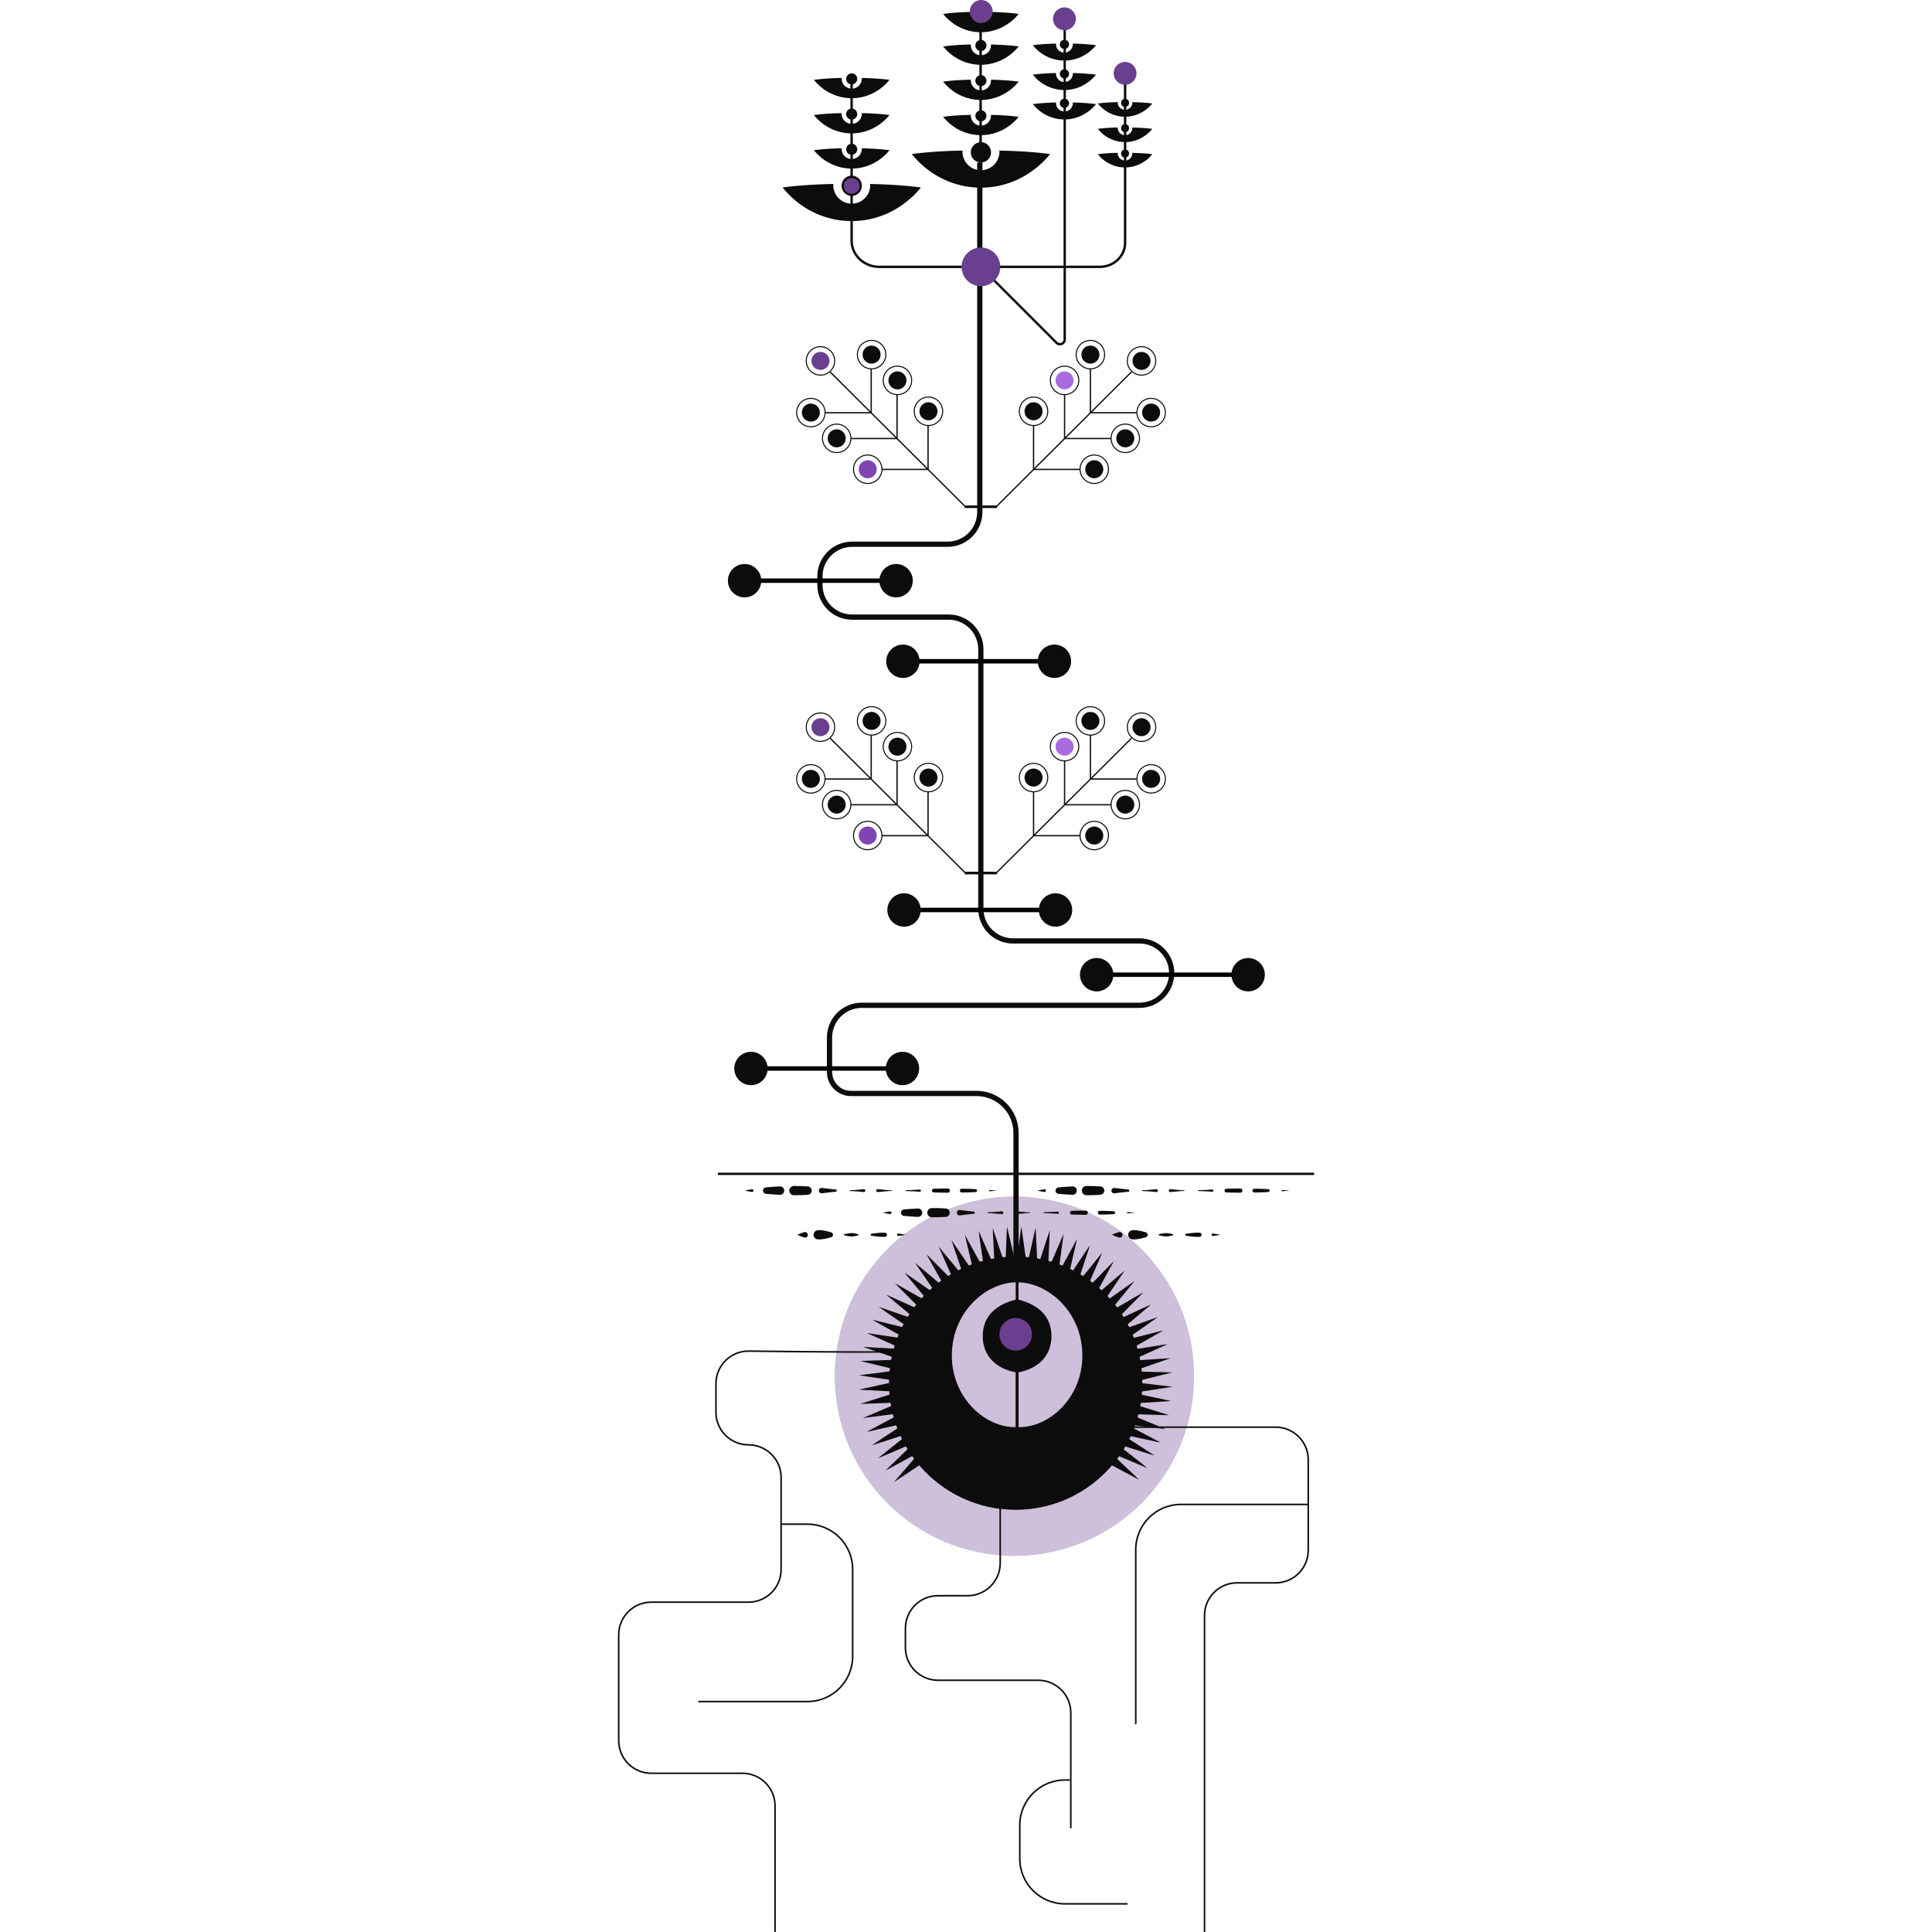 <?xml version="1.0" encoding="UTF-8"?>
<svg xmlns="http://www.w3.org/2000/svg" width="100" height="100" viewBox="0 0 100 100">
  <g id="Fondo">
    <circle cx="52.507" cy="71.232" r="9.304" fill="#6a3f8f" opacity=".33"/>
  </g>
  <g id="raices">
    <g>
      <path d="M51.771,77.049v3.858c0,.931-.755,1.686-1.686,1.686h-1.535c-.931,0-1.686.755-1.686,1.686v1.005c0,.931.755,1.686,1.686,1.686h5.188c.931,0,1.686.755,1.686,1.686v5.973" fill="none" stroke="#0c0d0b" stroke-miterlimit="10" stroke-width=".081"/>
      <path d="M55.653,73.869h10.375c.931,0,1.686.755,1.686,1.686v4.687c0,.931-.755,1.686-1.686,1.686h-1.996c-.931,0-1.686.755-1.686,1.686v16.385" fill="none" stroke="#0c0d0b" stroke-miterlimit="10" stroke-width=".081"/>
      <path d="M46.864,69.907c.206.121-5.235.063-8.099.025-.94-.013-1.708.746-1.708,1.686v1.481c0,.931.755,1.686,1.686,1.686h0c.931,0,1.686.755,1.686,1.686v4.771c0,.931-.755,1.686-1.686,1.686h-5.033c-.931,0-1.686.755-1.686,1.686v5.485c0,.931.755,1.686,1.686,1.686h4.72c.931,0,1.686.755,1.686,1.686v6.528" fill="none" stroke="#0c0d0b" stroke-miterlimit="10" stroke-width=".081"/>
      <path d="M40.429,78.891h1.365c1.292,0,2.339,1.047,2.339,2.339v4.503c0,1.292-1.047,2.339-2.339,2.339h-5.65" fill="none" stroke="#0c0d0b" stroke-miterlimit="10" stroke-width=".081"/>
      <path d="M55.37,92.133h-.247c-1.292,0-2.339,1.047-2.339,2.339v1.732c0,1.292,1.047,2.339,2.339,2.339h3.239" fill="none" stroke="#0c0d0b" stroke-miterlimit="10" stroke-width=".081"/>
      <path d="M67.715,77.869h-6.59c-1.292,0-2.339,1.047-2.339,2.339v9.041" fill="none" stroke="#0c0d0b" stroke-miterlimit="10" stroke-width=".081"/>
    </g>
  </g>
  <g id="semilla">
    <g>
      <path d="M60.625,72.522c.019-.002-.768-.171-1.528-.329.005-.057.01-.113.013-.17.76-.116,1.548-.237,1.566-.241.018-.004-.78-.1-1.551-.188,0-.057,0-.114-.002-.171.746-.185,1.519-.378,1.537-.383.018-.006-.786-.028-1.562-.045-.005-.057-.011-.114-.018-.17.726-.253,1.478-.515,1.495-.522.017-.007-.785.044-1.559.098-.01-.056-.022-.112-.033-.168.7-.318,1.424-.648,1.44-.656.017-.009-.777.115-1.543.24-.016-.055-.032-.11-.049-.165.668-.381,1.358-.775,1.374-.785.016-.01-.763.186-1.515.38-.021-.053-.042-.106-.064-.159.63-.44,1.282-.896,1.296-.908.015-.012-.743.255-1.474.517-.025-.051-.051-.102-.078-.153.587-.496,1.195-1.01,1.208-1.023.014-.013-.717.322-1.421.65-.03-.049-.06-.097-.091-.145.54-.548,1.098-1.115,1.11-1.129.012-.014-.685.386-1.355.777-.034-.046-.069-.091-.104-.136.487-.595.991-1.211,1.002-1.226.011-.015-.647.447-1.279.898-.038-.042-.077-.084-.116-.126.431-.637.877-1.297.886-1.313.01-.016-.603.505-1.192,1.011-.042-.039-.084-.077-.127-.114.371-.674.754-1.372.762-1.389.008-.017-.554.558-1.094,1.116-.045-.035-.091-.069-.137-.102.308-.705.626-1.435.632-1.452.006-.018-.501.606-.987,1.211-.048-.03-.097-.06-.146-.09.242-.73.492-1.486.496-1.503.005-.018-.443.648-.872,1.295-.051-.026-.102-.051-.154-.076.174-.749.354-1.524.357-1.542.003-.019-.382.686-.749,1.37-.053-.021-.106-.042-.16-.062.105-.761.213-1.549.214-1.568.001-.019-.318.718-.621,1.433-.055-.016-.11-.032-.165-.047.035-.768.07-1.563.07-1.581,0-.019-.251.745-.488,1.484-.056-.011-.112-.021-.168-.031-.036-.768-.073-1.563-.075-1.581-.002-.019-.181.765-.35,1.523-.057-.006-.113-.011-.17-.016-.106-.762-.216-1.55-.22-1.568-.004-.019-.111.779-.209,1.549-.029,0-.059-.001-.088-.001-.028,0-.055,0-.082.001-.175-.749-.357-1.525-.362-1.542-.005-.018-.039.785-.067,1.561-.057.004-.114.01-.17.015-.243-.73-.495-1.485-.502-1.502-.007-.017.033.785.076,1.56-.056.01-.113.02-.168.031-.309-.704-.628-1.433-.637-1.449-.009-.017.104.779.219,1.546-.055.015-.11.03-.165.046-.372-.673-.756-1.369-.766-1.385-.01-.016.175.765.359,1.519-.054.02-.107.04-.16.062-.432-.636-.878-1.294-.89-1.309-.012-.015.245.746.497,1.48-.052.025-.103.05-.154.076-.488-.594-.993-1.208-1.006-1.222-.013-.014.312.721.63,1.429-.049.029-.098.059-.146.089-.54-.547-1.1-1.113-1.114-1.125-.014-.013.377.69.759,1.366-.046.034-.092.068-.137.102-.588-.495-1.198-1.008-1.213-1.019-.015-.011.438.653.88,1.291-.043.038-.085.076-.127.114-.631-.44-1.285-.895-1.301-.904-.016-.01.496.61.995,1.205-.039.041-.078.083-.116.125-.669-.38-1.361-.773-1.378-.781-.017-.008.55.562,1.101,1.109-.035.045-.07.09-.104.135-.701-.317-1.426-.645-1.443-.652-.018-.007.599.509,1.197,1.004-.031.048-.062.096-.092.145-.727-.252-1.479-.512-1.496-.517-.018-.005.643.452,1.284.89-.027.05-.053.101-.078.153-.746-.184-1.519-.375-1.537-.378-.019-.003.681.391,1.359.768-.022.053-.043.106-.064.159-.76-.115-1.546-.234-1.565-.236-.019-.002.714.327,1.424.641-.017.055-.033.109-.049.164-.767-.045-1.561-.092-1.58-.091-.019,0,.741.261,1.477.508-.012.056-.023.112-.033.168-.768.025-1.564.052-1.582.053-.019.002.762.192,1.518.371-.007.056-.013.113-.018.17-.763.095-1.553.195-1.571.198-.019.004.777.121,1.546.231-.002.057-.002.114-.002.171-.751.165-1.529.336-1.547.341-.018.005.785.05,1.561.088.004.057.008.114.013.17-.733.233-1.492.474-1.509.481-.018.007.785-.022,1.561-.055.009.057.018.113.029.169-.708.299-1.441.608-1.458.617-.017.008.78-.094,1.549-.197.014.056.029.111.044.166-.678.362-1.379.737-1.395.747-.016.01.768-.165,1.524-.338.019.054.039.108.059.161-.642.423-1.306.861-1.321.872-.015.011.75-.234,1.487-.476.024.052.048.103.074.155-.601.48-1.222.977-1.236.989-.014.013.725-.302,1.438-.61.029.049.058.098.088.147-.554.533-1.128,1.084-1.14,1.098-.013.014.695-.367,1.376-.74.033.047.066.093.1.139-.503.581-1.024,1.183-1.035,1.198-.011.015.659-.429,1.303-.863,1.202,1.41,2.992,2.305,4.99,2.305s3.784-.893,4.986-2.3c.679.361,1.382.736,1.399.743.017.008-.565-.546-1.131-1.078.034-.046.068-.092.101-.139.709.298,1.443.606,1.46.612.018.006-.612-.492-1.224-.97.03-.049.059-.098.088-.147.733.232,1.492.471,1.51.476.018.005-.655-.434-1.308-.854.025-.051.05-.103.074-.155.751.164,1.528.333,1.547.335.019.003-.692-.372-1.38-.731.02-.053.04-.107.059-.161.763.094,1.552.191,1.571.192.019.001-.723-.308-1.441-.601.015-.055.03-.11.044-.166.768.024,1.563.049,1.582.048.019,0-.748-.24-1.49-.467.01-.056.02-.112.029-.169.768-.046,1.562-.095,1.58-.097ZM52.572,67.267c-1.156.298-1.74.979-1.704,1.975.034.926.658,1.589,1.701,1.788v2.838c-1.614.017-3.257-1.528-3.301-3.608-.05-2.338,1.771-3.865,3.304-3.886v.892ZM52.721,73.869v-2.838c1.043-.2,1.667-.862,1.701-1.788.036-.997-.548-1.677-1.704-1.975v-.892c1.533.021,3.354,1.548,3.304,3.886-.044,2.08-1.687,3.625-3.301,3.608Z" fill="#0c0c0c"/>
      <circle cx="52.572" cy="69.065" r=".843" fill="#6a3f8f"/>
    </g>
  </g>
  <g id="suelo">
    <g>
      <line x1="37.16" y1="60.758" x2="68.017" y2="60.758" fill="none" stroke="#0c0d0b" stroke-miterlimit="10" stroke-width=".121"/>
      <g>
        <path d="M66.731,61.629l-.36.031c-.018.001-.034-.012-.036-.031-.001-.018.012-.035.031-.036.002,0,.004,0,.006,0l.36.031s.002.001.002.003c0,.001,0,.002-.002.002Z" fill="#0c0d0b"/>
        <path d="M65.647,61.701c-.241.012-.483.022-.724.023-.054,0-.098-.043-.099-.098s.043-.098.098-.099h0c.241.001.483.011.724.023.041.002.073.037.071.079-.002.039-.033.069-.071.071Z" fill="#0c0d0b"/>
        <path d="M64.199,61.735l-.724-.013c-.053,0-.096-.045-.095-.099,0-.052.043-.094.095-.095l.724-.013c.06,0,.11.047.111.108,0,.061-.047.111-.108.112h-.004Z" fill="#0c0d0b"/>
        <path d="M62.75,61.683c-.241-.012-.483-.034-.724-.036-.012,0-.021-.01-.021-.021,0-.011.01-.021.021-.021.241-.003.483-.024.724-.036.032-.001.059.023.061.055.001.032-.023.059-.055.06h-.006Z" fill="#0c0d0b"/>
        <path d="M61.302,61.641c-.241.007-.483.042-.724.061-.042.003-.078-.028-.081-.07s.028-.078.07-.081c.004,0,.008,0,.011,0,.241.019.483.053.724.061.008,0,.014.007.014.015,0,.008-.007.014-.014.014Z" fill="#0c0d0b"/>
        <path d="M59.853,61.699c-.241-.019-.483-.048-.724-.052-.011,0-.021-.01-.021-.021s.009-.021.021-.021c.241-.005.483-.033.724-.052.041-.003.076.027.079.068s-.027.076-.068.079c-.004,0-.008,0-.012,0Z" fill="#0c0d0b"/>
        <path d="M58.405,61.683c-.241.018-.483.055-.724.083-.077.009-.146-.046-.155-.124-.009-.077.047-.146.124-.155.01-.001.021,0,.031,0,.241.027.483.064.724.083.031.002.055.03.052.061-.002.028-.025.05-.052.052Z" fill="#0c0d0b"/>
        <path d="M56.957,61.843c-.241.018-.483.024-.724.022-.132,0-.238-.109-.237-.241,0-.131.107-.236.237-.237.241-.002.483.004.724.022.12.009.21.113.201.233-.008.109-.095.193-.201.201Z" fill="#0c0d0b"/>
        <path d="M55.508,61.843c-.241-.01-.483-.029-.724-.051-.092-.009-.159-.09-.151-.181.008-.082.073-.144.151-.151.241-.022.483-.042.724-.052.12-.005.222.088.227.208.005.12-.088.222-.209.227-.006,0-.012,0-.018,0Z" fill="#0c0d0b"/>
        <path d="M54.06,61.695c-.12-.018-.24-.039-.36-.067-.001,0-.002-.002-.002-.003,0,0,0-.002.002-.002.12-.028.24-.049.36-.067.038-.006.074.021.08.059s-.021.074-.059.08c-.007,0-.014,0-.021,0Z" fill="#0c0d0b"/>
      </g>
      <g>
        <path d="M58.731,62.771l-.36.031c-.018.001-.034-.012-.036-.031-.001-.018.012-.035.031-.036.002,0,.004,0,.006,0l.36.031s.002.001.002.003c0,.001,0,.002-.002.002Z" fill="#0c0d0b"/>
        <path d="M57.647,62.844c-.241.012-.483.022-.724.023-.054,0-.098-.044-.099-.098s.043-.098.098-.099h0c.241.001.483.011.724.023.041.002.073.038.071.079-.002.039-.033.069-.071.071Z" fill="#0c0d0b"/>
        <path d="M56.198,62.878l-.724-.013c-.053,0-.096-.045-.095-.099,0-.052.043-.094.095-.095l.724-.012c.061-.001.111.047.112.108,0,.06-.047.11-.108.111h-.004Z" fill="#0c0d0b"/>
        <path d="M54.75,62.826c-.241-.012-.483-.034-.724-.036-.012,0-.021-.01-.021-.021,0-.011.01-.021.021-.021.241-.003.483-.024.724-.036.032-.001.059.023.061.055.001.032-.023.059-.055.06-.002,0-.004,0-.006,0Z" fill="#0c0d0b"/>
        <path d="M53.302,62.784c-.241.007-.483.042-.724.061-.042.003-.078-.028-.081-.07s.028-.078.07-.081c.004,0,.008,0,.011,0,.241.019.483.053.724.061.008,0,.014.007.014.015,0,.008-.007.014-.014.014Z" fill="#0c0d0b"/>
        <path d="M51.853,62.842c-.241-.019-.483-.048-.724-.052-.011,0-.021-.01-.021-.021,0-.011.009-.02.021-.021.241-.005.483-.033.724-.052.041-.003.076.027.079.067s-.027.076-.068.079c-.004,0-.008,0-.012,0Z" fill="#0c0d0b"/>
        <path d="M50.405,62.826c-.241.019-.483.055-.724.083-.077.009-.146-.047-.155-.124-.009-.077.047-.146.124-.155.01-.001.021,0,.031,0,.241.027.483.064.724.083.031.002.055.03.052.061-.002.029-.025.05-.052.052Z" fill="#0c0d0b"/>
        <path d="M48.957,62.985c-.241.018-.483.024-.724.022-.132,0-.238-.109-.237-.241,0-.131.107-.236.237-.237.241-.002.483.004.724.022.12.009.21.113.201.233-.008.109-.095.193-.201.201Z" fill="#0c0d0b"/>
        <path d="M47.508,62.986c-.241-.01-.483-.029-.724-.052-.092-.008-.159-.09-.151-.181.008-.082.073-.144.151-.151.241-.022.483-.042.724-.052.12-.005.221.088.227.209.005.12-.088.221-.209.227-.006,0-.012,0-.018,0Z" fill="#0c0d0b"/>
        <path d="M46.06,62.838c-.12-.018-.24-.039-.36-.067-.001,0-.002-.002-.002-.003,0,0,0-.002.002-.002.12-.028.24-.049.36-.067.038-.006.074.021.08.059.006.038-.021.074-.059.08-.007,0-.014,0-.021,0Z" fill="#0c0d0b"/>
      </g>
      <g>
        <path d="M63.143,63.914c-.12.027-.24.048-.36.061-.035.004-.067-.022-.071-.057-.004-.035.022-.067.057-.071.004,0,.009,0,.014,0,.12.013.24.034.36.061.001,0,.002.002.002.003,0,0-.001.002-.002.002Z" fill="#0c0d0b"/>
        <path d="M62.088,64.02c-.232.004-.463-.021-.695-.057-.029-.004-.048-.031-.044-.06.004-.023.022-.04.044-.044.232-.036.463-.061.695-.057.06.001.108.051.106.111,0,.058-.048.105-.106.106Z" fill="#0c0d0b"/>
        <path d="M60.698,63.945c-.116.028-.232.055-.347.054-.116-.002-.232-.031-.348-.052-.02-.004-.033-.022-.029-.042.003-.015.015-.026.029-.029.116-.021.232-.05.348-.052.116,0,.232.027.347.054.018.004.03.023.025.041-.003.013-.013.022-.025.025Z" fill="#0c0d0b"/>
        <path d="M59.308,64.039c-.232.066-.463.128-.695.11-.131-.01-.229-.125-.219-.256.009-.118.104-.21.219-.219.232-.018.463.044.695.11.07.02.111.094.091.164-.013.045-.048.078-.091.091Z" fill="#0c0d0b"/>
        <path d="M57.917,64.051c-.12-.034-.24-.077-.36-.136-.001,0-.002-.002-.001-.004,0,0,0,0,.001-.001.12-.06.24-.103.36-.136.077-.022.157.023.178.1.022.077-.023.157-.1.178-.026.008-.054.007-.079,0Z" fill="#0c0d0b"/>
      </g>
      <g>
        <path d="M46.858,63.914c-.12.027-.24.048-.36.061-.035.004-.067-.022-.071-.057-.004-.035.022-.067.057-.071.004,0,.009,0,.013,0,.12.013.24.034.36.061.001,0,.002.002.002.003,0,0,0,.002-.002.002Z" fill="#0c0d0b"/>
        <path d="M45.803,64.02c-.232.004-.463-.021-.695-.057-.028-.004-.048-.031-.043-.06.003-.023.022-.04.043-.044.232-.036.464-.061.695-.057.06.001.107.051.106.111-.001.058-.049.105-.106.106Z" fill="#0c0d0b"/>
        <path d="M44.412,63.945c-.116.028-.232.055-.348.054-.116-.002-.232-.031-.348-.052-.02-.004-.032-.022-.029-.042.003-.015.015-.026.029-.029.116-.021.232-.05.348-.052.116,0,.232.027.348.054.018.004.03.023.025.041-.003.013-.013.022-.025.025Z" fill="#0c0d0b"/>
        <path d="M43.022,64.039c-.232.066-.463.128-.695.11-.131-.01-.229-.125-.219-.256.009-.118.104-.21.219-.219.232-.018.464.044.695.11.07.02.111.094.091.164-.013.045-.049.078-.091.091Z" fill="#0c0d0b"/>
        <path d="M41.632,64.051c-.12-.034-.24-.077-.36-.136-.001,0-.002-.002-.001-.004,0,0,0,0,.001-.001.12-.06.24-.103.36-.136.077-.022.157.023.178.1.022.077-.023.157-.1.178-.027.008-.054.007-.079,0Z" fill="#0c0d0b"/>
      </g>
      <g>
        <path d="M51.588,61.629l-.36.031c-.018.001-.035-.012-.036-.031s.012-.035.031-.036c.002,0,.004,0,.006,0l.36.031s.002.001.002.003c0,.001,0,.002-.002.002Z" fill="#0c0d0b"/>
        <path d="M50.504,61.701c-.241.012-.483.022-.724.023-.054,0-.099-.043-.099-.098s.044-.098.098-.099h0c.241.001.483.011.724.023.041.002.073.037.071.079-.002.039-.033.069-.071.071Z" fill="#0c0d0b"/>
        <path d="M49.056,61.735l-.724-.013c-.053,0-.096-.045-.095-.099,0-.052.043-.094.095-.095l.724-.013c.061,0,.111.047.112.108,0,.061-.047.111-.108.112h-.004Z" fill="#0c0d0b"/>
        <path d="M47.607,61.683c-.241-.012-.483-.034-.724-.036-.012,0-.021-.01-.021-.021,0-.011.01-.021.021-.021.241-.003.483-.024.724-.036.032-.001.059.023.06.055.002.032-.023.059-.055.06h-.006Z" fill="#0c0d0b"/>
        <path d="M46.159,61.641c-.241.007-.483.042-.724.061-.042.003-.078-.028-.081-.07s.028-.078.07-.081c.004,0,.008,0,.011,0,.241.019.483.053.724.061.008,0,.015.007.014.015,0,.008-.007.014-.014.014Z" fill="#0c0d0b"/>
        <path d="M44.711,61.699c-.241-.019-.483-.048-.724-.052-.012,0-.021-.01-.021-.021s.009-.021.021-.021c.241-.005.483-.033.724-.052.041-.003.076.027.079.068s-.027.076-.068.079c-.004,0-.008,0-.012,0Z" fill="#0c0d0b"/>
        <path d="M43.262,61.683c-.241.018-.483.055-.724.083-.077.009-.146-.046-.155-.124-.009-.077.047-.146.124-.155.01-.001.021,0,.031,0,.241.027.483.064.724.083.031.002.055.03.052.061-.002.028-.025.05-.052.052Z" fill="#0c0d0b"/>
        <path d="M41.814,61.843c-.241.018-.483.024-.724.022-.132,0-.238-.109-.237-.241,0-.131.107-.236.237-.237.241-.002.483.004.724.022.12.009.21.113.201.233-.008.109-.095.193-.201.201Z" fill="#0c0d0b"/>
        <path d="M40.366,61.843c-.241-.01-.483-.029-.724-.051-.092-.009-.159-.09-.151-.181.008-.082.072-.144.151-.151.241-.022.483-.042.724-.052.12-.005.221.088.227.208.005.12-.089.222-.209.227-.006,0-.012,0-.018,0Z" fill="#0c0d0b"/>
        <path d="M38.917,61.695c-.12-.018-.24-.039-.36-.067-.001,0-.002-.002-.002-.003,0,0,.001-.002.002-.002.12-.028.24-.049.36-.067.038-.006.074.021.08.059.006.038-.021.074-.059.08-.007,0-.014,0-.021,0Z" fill="#0c0d0b"/>
      </g>
    </g>
  </g>
  <g id="Tallo">
    <path d="M52.589,66.34v-7.699c0-1.128-.915-2.043-2.043-2.043h-6.497c-.615,0-1.113-.498-1.113-1.113v-1.785c0-.92.746-1.666,1.666-1.666h14.378c.92,0,1.666-.746,1.666-1.666h0c0-.92-.746-1.666-1.666-1.666h-6.546c-.92,0-1.666-.746-1.666-1.666v-13.429c0-.92-.746-1.666-1.666-1.666h-4.997c-.92,0-1.666-.746-1.666-1.666v-.44c0-.92.746-1.666,1.666-1.666h4.943c.92,0,1.666-.746,1.666-1.666V8.41" fill="none" stroke="#0c0d0b" stroke-miterlimit="10" stroke-width=".271"/>
  </g>
  <g id="Hojas">
    <g>
      <line x1="38.497" y1="30.056" x2="46.425" y2="30.056" fill="#0c0d0b" stroke="#000" stroke-miterlimit="10" stroke-width=".23"/>
      <path d="M38.54,30.92c-.477,0-.864-.387-.864-.864s.387-.864.864-.864.864.387.864.864-.387.864-.864.864Z" fill="#0c0d0b"/>
      <path d="M46.382,30.92c.477,0,.864-.387.864-.864s-.387-.864-.864-.864-.864.387-.864.864.387.864.864.864Z" fill="#0c0d0b"/>
    </g>
    <g>
      <line x1="46.692" y1="34.227" x2="54.62" y2="34.227" fill="#0c0d0b" stroke="#000" stroke-miterlimit="10" stroke-width=".23"/>
      <path d="M46.735,35.091c-.477,0-.864-.387-.864-.864s.387-.864.864-.864.864.387.864.864-.387.864-.864.864Z" fill="#0c0d0b"/>
      <path d="M54.577,35.091c.477,0,.864-.387.864-.864s-.387-.864-.864-.864-.864.387-.864.864.387.864.864.864Z" fill="#0c0d0b"/>
    </g>
    <g>
      <line x1="46.749" y1="47.1" x2="54.677" y2="47.1" fill="#0c0d0b" stroke="#000" stroke-miterlimit="10" stroke-width=".23"/>
      <path d="M46.792,47.964c-.477,0-.864-.387-.864-.864s.387-.864.864-.864.864.387.864.864-.387.864-.864.864Z" fill="#0c0d0b"/>
      <path d="M54.634,47.964c.477,0,.864-.387.864-.864s-.387-.864-.864-.864-.864.387-.864.864.387.864.864.864Z" fill="#0c0d0b"/>
    </g>
    <g>
      <line x1="56.72" y1="50.451" x2="64.647" y2="50.451" fill="#0c0d0b" stroke="#000" stroke-miterlimit="10" stroke-width=".23"/>
      <path d="M56.763,51.315c-.477,0-.864-.387-.864-.864s.387-.864.864-.864.864.387.864.864-.387.864-.864.864Z" fill="#0c0d0b"/>
      <path d="M64.604,51.315c.477,0,.864-.387.864-.864s-.387-.864-.864-.864-.864.387-.864.864.387.864.864.864Z" fill="#0c0d0b"/>
    </g>
    <g>
      <line x1="38.827" y1="55.305" x2="46.755" y2="55.305" fill="#0c0d0b" stroke="#000" stroke-miterlimit="10" stroke-width=".23"/>
      <path d="M38.87,56.169c-.477,0-.864-.387-.864-.864s.387-.864.864-.864.864.387.864.864-.387.864-.864.864Z" fill="#0c0d0b"/>
      <path d="M46.712,56.169c.477,0,.864-.387.864-.864s-.387-.864-.864-.864-.864.387-.864.864.387.864.864.864Z" fill="#0c0d0b"/>
    </g>
    <g>
      <circle cx="42.467" cy="18.68" r=".736" fill="none" stroke="#0c0d0b" stroke-miterlimit="10" stroke-width=".054"/>
      <circle cx="42.467" cy="18.68" r=".467" fill="#6a3f8f"/>
      <circle cx="45.113" cy="18.355" r=".736" fill="none" stroke="#0c0d0b" stroke-miterlimit="10" stroke-width=".054"/>
      <circle cx="45.113" cy="18.355" r=".467" fill="#0c0d0b"/>
      <circle cx="46.451" cy="19.689" r=".736" fill="none" stroke="#0c0d0b" stroke-miterlimit="10" stroke-width=".054"/>
      <circle cx="46.451" cy="19.689" r=".467" fill="#0c0d0b"/>
      <circle cx="48.057" cy="21.288" r=".736" fill="none" stroke="#0c0d0b" stroke-miterlimit="10" stroke-width=".054"/>
      <circle cx="48.057" cy="21.288" r=".467" fill="#0c0d0b"/>
      <circle cx="41.97" cy="21.355" r=".736" fill="none" stroke="#0c0d0b" stroke-miterlimit="10" stroke-width=".054"/>
      <circle cx="41.97" cy="21.355" r=".467" fill="#0c0d0b"/>
      <circle cx="43.307" cy="22.688" r=".736" fill="none" stroke="#0c0d0b" stroke-miterlimit="10" stroke-width=".054"/>
      <circle cx="43.307" cy="22.688" r=".467" fill="#0c0d0b"/>
      <circle cx="44.913" cy="24.288" r=".736" fill="none" stroke="#0c0d0b" stroke-miterlimit="10" stroke-width=".054"/>
      <circle cx="44.913" cy="24.288" r=".467" fill="#8045b2"/>
      <circle cx="59.085" cy="18.68" r=".736" fill="none" stroke="#0c0d0b" stroke-miterlimit="10" stroke-width=".054"/>
      <circle cx="59.085" cy="18.68" r=".467" fill="#0c0d0b"/>
      <circle cx="56.439" cy="18.355" r=".736" fill="none" stroke="#0c0d0b" stroke-miterlimit="10" stroke-width=".054"/>
      <circle cx="56.439" cy="18.355" r=".467" fill="#0c0d0b"/>
      <circle cx="55.101" cy="19.689" r=".736" fill="none" stroke="#0c0d0b" stroke-miterlimit="10" stroke-width=".054"/>
      <circle cx="55.101" cy="19.689" r=".467" fill="#ab6be0"/>
      <circle cx="53.496" cy="21.288" r=".736" fill="none" stroke="#0c0d0b" stroke-miterlimit="10" stroke-width=".054"/>
      <circle cx="53.496" cy="21.288" r=".467" fill="#0c0d0b"/>
      <circle cx="59.583" cy="21.355" r=".736" fill="none" stroke="#0c0d0b" stroke-miterlimit="10" stroke-width=".054"/>
      <circle cx="59.583" cy="21.355" r=".467" fill="#0c0d0b"/>
      <circle cx="58.245" cy="22.688" r=".736" fill="none" stroke="#0c0d0b" stroke-miterlimit="10" stroke-width=".054"/>
      <circle cx="58.245" cy="22.688" r=".467" fill="#0c0d0b"/>
      <circle cx="56.639" cy="24.288" r=".736" fill="none" stroke="#0c0d0b" stroke-miterlimit="10" stroke-width=".054"/>
      <circle cx="56.639" cy="24.288" r=".467" fill="#0c0d0b"/>
      <polygon points="58.831 21.397 58.831 21.33 56.527 21.33 58.587 19.277 58.54 19.229 56.474 21.289 56.474 19.092 56.407 19.092 56.407 21.355 55.136 22.622 55.136 20.425 55.069 20.425 55.069 22.688 53.531 24.221 53.531 22.025 53.464 22.025 53.464 24.288 51.583 26.163 49.951 26.163 48.07 24.288 48.07 22.025 48.003 22.025 48.003 24.221 46.465 22.688 46.465 20.425 46.398 20.425 46.398 22.622 45.127 21.355 45.127 19.092 45.06 19.092 45.06 21.289 42.994 19.229 42.946 19.277 45.007 21.33 42.702 21.33 42.702 21.397 45.074 21.397 46.345 22.663 44.04 22.663 44.04 22.73 46.412 22.73 47.95 24.263 45.646 24.263 45.646 24.33 48.017 24.33 49.933 26.239 49.933 26.296 51.606 26.296 51.606 26.234 53.517 24.33 55.888 24.33 55.888 24.263 53.584 24.263 55.122 22.73 57.493 22.73 57.493 22.663 55.189 22.663 56.46 21.397 58.831 21.397" fill="#0c0d0b"/>
    </g>
    <g>
      <circle cx="42.467" cy="37.639" r=".736" fill="none" stroke="#0c0d0b" stroke-miterlimit="10" stroke-width=".054"/>
      <circle cx="42.467" cy="37.639" r=".467" fill="#6a3f8f"/>
      <circle cx="45.113" cy="37.314" r=".736" fill="none" stroke="#0c0d0b" stroke-miterlimit="10" stroke-width=".054"/>
      <circle cx="45.113" cy="37.314" r=".467" fill="#0c0d0b"/>
      <circle cx="46.451" cy="38.647" r=".736" fill="none" stroke="#0c0d0b" stroke-miterlimit="10" stroke-width=".054"/>
      <circle cx="46.451" cy="38.647" r=".467" fill="#0c0d0b"/>
      <circle cx="48.057" cy="40.247" r=".736" fill="none" stroke="#0c0d0b" stroke-miterlimit="10" stroke-width=".054"/>
      <circle cx="48.057" cy="40.247" r=".467" fill="#0c0d0b"/>
      <circle cx="41.97" cy="40.314" r=".736" fill="none" stroke="#0c0d0b" stroke-miterlimit="10" stroke-width=".054"/>
      <circle cx="41.97" cy="40.314" r=".467" fill="#0c0d0b"/>
      <circle cx="43.307" cy="41.647" r=".736" fill="none" stroke="#0c0d0b" stroke-miterlimit="10" stroke-width=".054"/>
      <circle cx="43.307" cy="41.647" r=".467" fill="#0c0d0b"/>
      <circle cx="44.913" cy="43.247" r=".736" fill="none" stroke="#0c0d0b" stroke-miterlimit="10" stroke-width=".054"/>
      <circle cx="44.913" cy="43.247" r=".467" fill="#8045b2"/>
      <circle cx="59.085" cy="37.639" r=".736" fill="none" stroke="#0c0d0b" stroke-miterlimit="10" stroke-width=".054"/>
      <circle cx="59.085" cy="37.639" r=".467" fill="#0c0d0b"/>
      <circle cx="56.439" cy="37.314" r=".736" fill="none" stroke="#0c0d0b" stroke-miterlimit="10" stroke-width=".054"/>
      <circle cx="56.439" cy="37.314" r=".467" fill="#0c0d0b"/>
      <circle cx="55.101" cy="38.647" r=".736" fill="none" stroke="#0c0d0b" stroke-miterlimit="10" stroke-width=".054"/>
      <circle cx="55.101" cy="38.647" r=".467" fill="#ab6be0"/>
      <circle cx="53.496" cy="40.247" r=".736" fill="none" stroke="#0c0d0b" stroke-miterlimit="10" stroke-width=".054"/>
      <circle cx="53.496" cy="40.247" r=".467" fill="#0c0d0b"/>
      <circle cx="59.583" cy="40.314" r=".736" fill="none" stroke="#0c0d0b" stroke-miterlimit="10" stroke-width=".054"/>
      <circle cx="59.583" cy="40.314" r=".467" fill="#0c0d0b"/>
      <circle cx="58.245" cy="41.647" r=".736" fill="none" stroke="#0c0d0b" stroke-miterlimit="10" stroke-width=".054"/>
      <circle cx="58.245" cy="41.647" r=".467" fill="#0c0d0b"/>
      <circle cx="56.639" cy="43.247" r=".736" fill="none" stroke="#0c0d0b" stroke-miterlimit="10" stroke-width=".054"/>
      <circle cx="56.639" cy="43.247" r=".467" fill="#0c0d0b"/>
      <polygon points="58.831 40.355 58.831 40.289 56.527 40.289 58.587 38.235 58.54 38.188 56.474 40.247 56.474 38.051 56.407 38.051 56.407 40.314 55.136 41.58 55.136 39.384 55.069 39.384 55.069 41.647 53.531 43.18 53.531 40.984 53.464 40.984 53.464 43.247 51.583 45.121 49.951 45.121 48.07 43.247 48.07 40.984 48.003 40.984 48.003 43.18 46.465 41.647 46.465 39.384 46.398 39.384 46.398 41.58 45.127 40.314 45.127 38.051 45.06 38.051 45.06 40.247 42.994 38.188 42.946 38.235 45.007 40.289 42.702 40.289 42.702 40.355 45.074 40.355 46.345 41.622 44.04 41.622 44.04 41.688 46.412 41.688 47.95 43.222 45.646 43.222 45.646 43.288 48.017 43.288 49.933 45.198 49.933 45.255 51.606 45.255 51.606 45.193 53.517 43.288 55.888 43.288 55.888 43.222 53.584 43.222 55.122 41.688 57.493 41.688 57.493 41.622 55.189 41.622 56.46 40.355 58.831 40.355" fill="#0c0d0b"/>
    </g>
  </g>
  <g id="Flores">
    <g>
      <path d="M58.172,3.96v8.615c0,.648-.559,1.174-1.245,1.174h-1.757V.77h-.121v12.98h-4.228V1.554h-.129v12.196h-5.182c-.754,0-1.367-.579-1.367-1.29V3.96h-.125v8.5c0,.78.669,1.415,1.492,1.415h5.182v4.49h.129v-4.402l3.822,3.824c.06.06.137.091.217.091.04,0,.081-.008.12-.024.118-.049.191-.158.191-.286v-3.694h1.757c.755,0,1.37-.583,1.37-1.299V3.96h-.125ZM55.048,17.569c0,.092-.06.15-.116.173-.056.023-.139.025-.204-.041l-3.824-3.826h4.144v3.694Z" fill="#0c0d0b"/>
      <g>
        <path d="M51.727,7.791c.001.021.002.042.002.063,0,.529-.428.957-.956.957s-.956-.428-.956-.957c0-.021,0-.042.002-.063-.879.019-1.759.064-2.625.183,1.539,1.929,4.274,2.316,6.263.852.329-.247.629-.505.895-.856-.873-.111-1.748-.159-2.625-.179Z" fill="#0c0d0b"/>
        <circle cx="50.773" cy="7.885" r=".525" transform="translate(42.773 58.64) rotate(-89.871)" fill="#0c0d0b"/>
      </g>
      <g>
        <path d="M51.294,2.303c0,.011.001.023.001.034,0,.289-.234.523-.523.523s-.523-.234-.523-.523c0-.012,0-.023.001-.034-.48.01-.961.035-1.435.1.841,1.055,2.336,1.266,3.424.466.18-.135.344-.276.489-.468-.477-.061-.956-.087-1.435-.098Z" fill="#0c0d0b"/>
        <circle cx="50.773" cy="2.354" r=".287" transform="translate(48.304 53.121) rotate(-89.871)" fill="#0c0d0b"/>
      </g>
      <g>
        <path d="M51.294,4.124c0,.011.001.023.001.034,0,.289-.234.523-.523.523s-.523-.234-.523-.523c0-.012,0-.023.001-.034-.48.01-.961.035-1.435.1.841,1.055,2.336,1.266,3.424.466.18-.135.344-.276.489-.468-.477-.061-.956-.087-1.435-.098Z" fill="#0c0d0b"/>
        <circle cx="50.773" cy="4.175" r=".287" transform="translate(46.483 54.938) rotate(-89.871)" fill="#0c0d0b"/>
      </g>
      <g>
        <path d="M51.294,5.945c0,.011.001.023.001.034,0,.289-.234.523-.523.523s-.523-.234-.523-.523c0-.012,0-.023.001-.034-.48.01-.961.035-1.435.1.841,1.055,2.336,1.266,3.424.466.18-.135.344-.276.489-.468-.477-.061-.956-.087-1.435-.098Z" fill="#0c0d0b"/>
        <circle cx="50.773" cy="5.996" r=".287" transform="translate(44.662 56.755) rotate(-89.871)" fill="#0c0d0b"/>
      </g>
      <g>
        <path d="M55.531,2.256c0,.01.001.019.001.029,0,.242-.196.438-.438.438s-.438-.196-.438-.438c0-.01,0-.019.001-.029-.402.009-.805.029-1.201.084.704.883,1.956,1.06,2.866.39.151-.113.288-.231.409-.392-.4-.051-.8-.073-1.201-.082Z" fill="#0c0d0b"/>
        <circle cx="55.095" cy="2.299" r=".24" transform="translate(52.672 57.388) rotate(-89.871)" fill="#0c0d0b"/>
      </g>
      <g>
        <path d="M55.531,3.78c0,.01.001.019.001.029,0,.242-.196.438-.438.438s-.438-.196-.438-.438c0-.01,0-.019.001-.029-.402.009-.805.029-1.201.084.704.883,1.956,1.06,2.866.39.151-.113.288-.231.409-.392-.4-.051-.8-.073-1.201-.082Z" fill="#0c0d0b"/>
        <circle cx="55.095" cy="3.823" r=".24" transform="translate(51.148 58.909) rotate(-89.871)" fill="#0c0d0b"/>
      </g>
      <g>
        <path d="M55.531,5.304c0,.01.001.019.001.029,0,.242-.196.438-.438.438s-.438-.196-.438-.438c0-.01,0-.019.001-.029-.402.009-.805.029-1.201.084.704.883,1.956,1.06,2.866.39.151-.113.288-.231.409-.392-.4-.051-.8-.073-1.201-.082Z" fill="#0c0d0b"/>
        <circle cx="55.095" cy="5.347" r=".24" transform="translate(49.623 60.43) rotate(-89.871)" fill="#0c0d0b"/>
      </g>
      <g>
        <path d="M58.61,5.285c0,.008,0,.016,0,.025,0,.208-.169.377-.377.377s-.377-.169-.377-.377c0-.008,0-.017,0-.025-.346.007-.693.025-1.034.072.607.76,1.684.913,2.468.336.13-.097.248-.199.353-.337-.344-.044-.689-.063-1.034-.071Z" fill="#0c0d0b"/>
        <circle cx="58.234" cy="5.322" r=".207" transform="translate(52.781 63.544) rotate(-89.871)" fill="#0c0d0b"/>
      </g>
      <g>
        <path d="M58.61,6.598c0,.008,0,.016,0,.025,0,.208-.169.377-.377.377s-.377-.169-.377-.377c0-.008,0-.017,0-.025-.346.007-.693.025-1.034.072.607.76,1.684.913,2.468.336.13-.097.248-.199.353-.337-.344-.044-.689-.063-1.034-.071Z" fill="#0c0d0b"/>
        <circle cx="58.234" cy="6.635" r=".207" transform="translate(51.468 64.853) rotate(-89.871)" fill="#0c0d0b"/>
      </g>
      <g>
        <path d="M58.61,7.91c0,.008,0,.016,0,.025,0,.208-.169.377-.377.377s-.377-.169-.377-.377c0-.008,0-.017,0-.025-.346.007-.693.025-1.034.072.607.76,1.684.913,2.468.336.13-.097.248-.199.353-.337-.344-.044-.689-.063-1.034-.071Z" fill="#0c0d0b"/>
        <circle cx="58.234" cy="7.947" r=".207" transform="translate(50.156 66.163) rotate(-89.871)" fill="#0c0d0b"/>
      </g>
      <g>
        <path d="M45.039,9.521c.001.021.002.042.002.063,0,.529-.428.957-.956.957s-.956-.428-.956-.957c0-.021,0-.042.002-.063-.879.019-1.759.064-2.625.183,1.539,1.929,4.274,2.316,6.263.852.329-.247.629-.505.895-.856-.873-.111-1.748-.159-2.625-.179Z" fill="#0c0d0b"/>
        <circle cx="44.084" cy="9.615" r=".525" transform="translate(34.37 53.678) rotate(-89.871)" fill="#0c0d0b"/>
      </g>
      <g>
        <path d="M44.606,4.033c0,.011.001.023.001.034,0,.289-.234.523-.523.523s-.523-.234-.523-.523c0-.012,0-.023.001-.034-.48.01-.961.035-1.435.1.841,1.055,2.336,1.266,3.424.466.18-.135.344-.276.489-.468-.477-.061-.956-.087-1.435-.098Z" fill="#0c0d0b"/>
        <circle cx="44.085" cy="4.084" r=".287" transform="translate(39.901 48.159) rotate(-89.871)" fill="#0c0d0b"/>
      </g>
      <g>
        <path d="M44.606,5.854c0,.011.001.023.001.034,0,.289-.234.523-.523.523s-.523-.234-.523-.523c0-.012,0-.023.001-.034-.48.01-.961.035-1.435.1.841,1.055,2.336,1.266,3.424.466.18-.135.344-.276.489-.468-.477-.061-.956-.087-1.435-.098Z" fill="#0c0d0b"/>
        <circle cx="44.085" cy="5.905" r=".287" transform="translate(38.08 49.976) rotate(-89.871)" fill="#0c0d0b"/>
      </g>
      <g>
        <path d="M44.606,7.675c0,.011.001.023.001.034,0,.289-.234.523-.523.523s-.523-.234-.523-.523c0-.012,0-.023.001-.034-.48.01-.961.035-1.435.1.841,1.055,2.336,1.266,3.424.466.18-.135.344-.276.489-.468-.477-.061-.956-.087-1.435-.098Z" fill="#0c0d0b"/>
        <circle cx="44.085" cy="7.726" r=".287" transform="translate(36.259 51.793) rotate(-89.871)" fill="#0c0d0b"/>
      </g>
      <circle cx="44.084" cy="9.624" r=".41" fill="#6a3f8f"/>
      <circle cx="55.095" cy=".975" r=".592" fill="#6a3f8f"/>
      <g>
        <path d="M51.294.619c0,.011.001.023.001.034,0,.289-.234.523-.523.523s-.523-.234-.523-.523c0-.012,0-.023.001-.034-.48.01-.961.035-1.435.1.841,1.055,2.336,1.266,3.424.466.18-.135.344-.276.489-.468-.477-.061-.956-.087-1.435-.098Z" fill="#0c0d0b"/>
        <circle cx="50.773" cy=".67" r=".287" transform="translate(49.988 51.441) rotate(-89.871)" fill="#0c0d0b"/>
      </g>
      <circle cx="50.788" cy=".592" r=".592" fill="#6a3f8f"/>
      <circle cx="58.234" cy="3.797" r=".592" fill="#6a3f8f"/>
      <circle cx="50.773" cy="13.812" r="1.001" fill="#6a3f8f"/>
    </g>
  </g>
</svg>